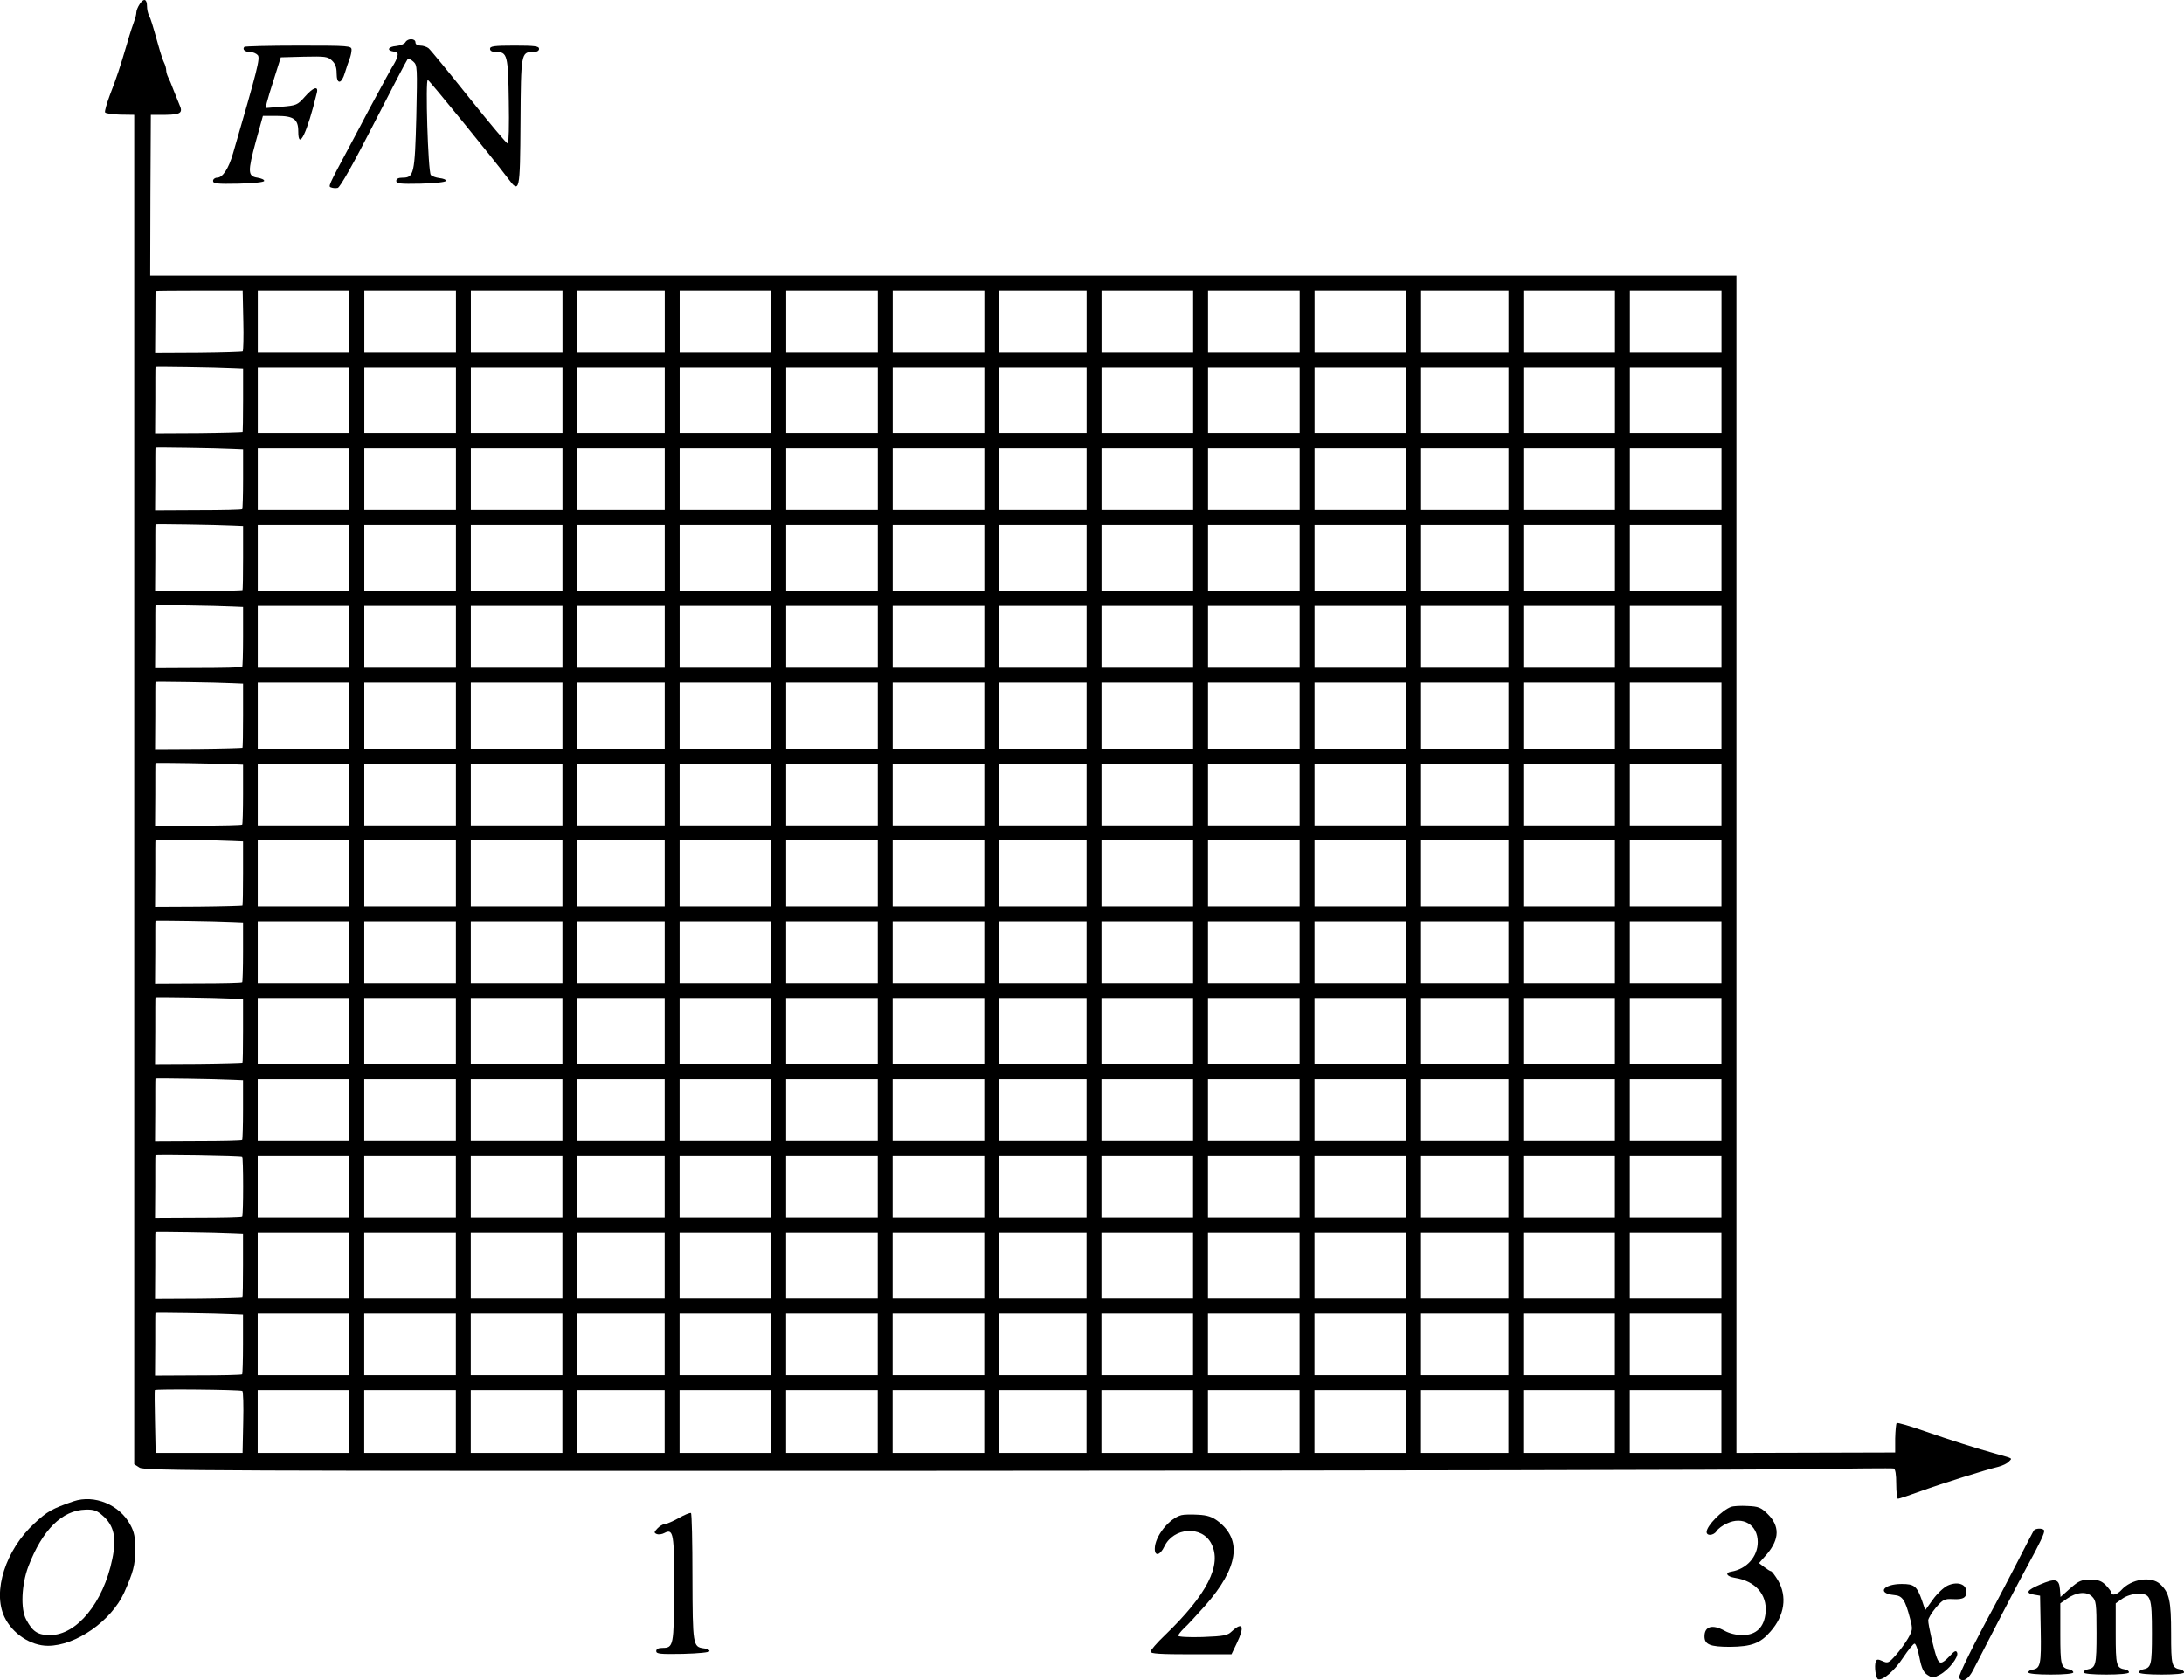 <?xml version="1.0" standalone="no"?>
<!DOCTYPE svg PUBLIC "-//W3C//DTD SVG 20010904//EN"
 "http://www.w3.org/TR/2001/REC-SVG-20010904/DTD/svg10.dtd">
<svg version="1.0" xmlns="http://www.w3.org/2000/svg"
 width="1025.046pt" height="788.544pt" viewBox="0 0 1025.046 788.544"
 preserveAspectRatio="xMidYMid meet">
<g transform="translate(-61.007,943.397) scale(0.1,-0.1)"
fill="#000000" stroke="none">
<g>
<path d="M1266 9415 c-9 -13 -16 -31 -16 -39 0 -8 -4 -25 -9 -38 -5 -13 -22
-63 -36 -113 -33 -111 -46 -151 -80 -239 -14 -38 -24 -73 -22 -79 1 -5 33 -10
70 -11 l67 -1 0 -3166 0 -3167 25 -16 c22 -15 327 -16 3702 -15 2023 1 3867 4
4098 8 231 3 426 5 433 3 8 -3 12 -27 12 -73 0 -38 4 -69 8 -69 5 0 53 16 108
36 103 37 304 100 363 114 19 5 41 15 49 24 17 17 22 14 -53 35 -101 28 -220
66 -338 107 -71 25 -132 43 -135 39 -3 -3 -6 -35 -7 -72 l0 -66 -372 -1 -373
-1 0 2763 0 2762 -3722 0 -3723 0 1 378 2 377 68 0 c72 1 84 9 66 48 -5 12
-17 42 -27 67 -9 25 -21 53 -26 62 -5 10 -9 25 -9 33 0 8 -4 23 -9 33 -5 9
-17 44 -26 77 -30 106 -37 130 -46 147 -5 10 -9 29 -9 42 0 35 -15 40 -34 11z
m486 -1486 c2 -78 0 -143 -3 -144 -3 -2 -97 -5 -208 -6 l-203 -1 1 143 c0 79
1 145 1 147 0 1 92 2 204 2 l205 0 3 -141z m498 -4 l0 -145 -215 0 -215 0 0
145 0 145 215 0 215 0 0 -145z m500 0 l0 -145 -215 0 -215 0 0 145 0 145 215
0 215 0 0 -145z m500 0 l0 -145 -215 0 -215 0 0 145 0 145 215 0 215 0 0 -145z
m480 0 l0 -145 -205 0 -205 0 0 145 0 145 205 0 205 0 0 -145z m500 0 l0 -145
-215 0 -215 0 0 145 0 145 215 0 215 0 0 -145z m500 0 l0 -145 -215 0 -215 0
0 145 0 145 215 0 215 0 0 -145z m500 0 l0 -145 -215 0 -215 0 0 145 0 145
215 0 215 0 0 -145z m480 0 l0 -145 -205 0 -205 0 0 145 0 145 205 0 205 0 0
-145z m500 0 l0 -145 -215 0 -215 0 0 145 0 145 215 0 215 0 0 -145z m500 0
l0 -145 -215 0 -215 0 0 145 0 145 215 0 215 0 0 -145z m500 0 l0 -145 -215 0
-215 0 0 145 0 145 215 0 215 0 0 -145z m480 0 l0 -145 -205 0 -205 0 0 145 0
145 205 0 205 0 0 -145z m500 0 l0 -145 -215 0 -215 0 0 145 0 145 215 0 215
0 0 -145z m500 0 l0 -145 -215 0 -215 0 0 145 0 145 215 0 215 0 0 -145z
m-6987 -218 l48 -2 0 -149 c0 -81 -1 -150 -3 -152 -2 -1 -95 -4 -207 -5 l-203
-1 1 156 c0 86 0 157 1 159 0 2 285 -2 363 -6z m547 -152 l0 -155 -215 0 -215
0 0 155 0 155 215 0 215 0 0 -155z m500 0 l0 -155 -215 0 -215 0 0 155 0 155
215 0 215 0 0 -155z m500 0 l0 -155 -215 0 -215 0 0 155 0 155 215 0 215 0 0
-155z m480 0 l0 -155 -205 0 -205 0 0 155 0 155 205 0 205 0 0 -155z m500 0
l0 -155 -215 0 -215 0 0 155 0 155 215 0 215 0 0 -155z m500 0 l0 -155 -215 0
-215 0 0 155 0 155 215 0 215 0 0 -155z m500 0 l0 -155 -215 0 -215 0 0 155 0
155 215 0 215 0 0 -155z m480 0 l0 -155 -205 0 -205 0 0 155 0 155 205 0 205
0 0 -155z m500 0 l0 -155 -215 0 -215 0 0 155 0 155 215 0 215 0 0 -155z m500
0 l0 -155 -215 0 -215 0 0 155 0 155 215 0 215 0 0 -155z m500 0 l0 -155 -215
0 -215 0 0 155 0 155 215 0 215 0 0 -155z m480 0 l0 -155 -205 0 -205 0 0 155
0 155 205 0 205 0 0 -155z m500 0 l0 -155 -215 0 -215 0 0 155 0 155 215 0
215 0 0 -155z m500 0 l0 -155 -215 0 -215 0 0 155 0 155 215 0 215 0 0 -155z
m-6987 -228 l48 -2 0 -139 c0 -76 -2 -140 -4 -142 -2 -3 -95 -5 -207 -5 l-202
-1 1 146 c0 80 0 147 1 149 0 2 285 -2 363 -6z m547 -142 l0 -145 -215 0 -215
0 0 145 0 145 215 0 215 0 0 -145z m500 0 l0 -145 -215 0 -215 0 0 145 0 145
215 0 215 0 0 -145z m500 0 l0 -145 -215 0 -215 0 0 145 0 145 215 0 215 0 0
-145z m480 0 l0 -145 -205 0 -205 0 0 145 0 145 205 0 205 0 0 -145z m500 0
l0 -145 -215 0 -215 0 0 145 0 145 215 0 215 0 0 -145z m500 0 l0 -145 -215 0
-215 0 0 145 0 145 215 0 215 0 0 -145z m500 0 l0 -145 -215 0 -215 0 0 145 0
145 215 0 215 0 0 -145z m480 0 l0 -145 -205 0 -205 0 0 145 0 145 205 0 205
0 0 -145z m500 0 l0 -145 -215 0 -215 0 0 145 0 145 215 0 215 0 0 -145z m500
0 l0 -145 -215 0 -215 0 0 145 0 145 215 0 215 0 0 -145z m500 0 l0 -145 -215
0 -215 0 0 145 0 145 215 0 215 0 0 -145z m480 0 l0 -145 -205 0 -205 0 0 145
0 145 205 0 205 0 0 -145z m500 0 l0 -145 -215 0 -215 0 0 145 0 145 215 0
215 0 0 -145z m500 0 l0 -145 -215 0 -215 0 0 145 0 145 215 0 215 0 0 -145z
m-6987 -218 l48 -2 0 -149 c0 -81 -1 -150 -3 -152 -2 -1 -95 -4 -207 -5 l-203
-1 1 156 c0 86 0 157 1 159 0 2 285 -2 363 -6z m547 -152 l0 -155 -215 0 -215
0 0 155 0 155 215 0 215 0 0 -155z m500 0 l0 -155 -215 0 -215 0 0 155 0 155
215 0 215 0 0 -155z m500 0 l0 -155 -215 0 -215 0 0 155 0 155 215 0 215 0 0
-155z m480 0 l0 -155 -205 0 -205 0 0 155 0 155 205 0 205 0 0 -155z m500 0
l0 -155 -215 0 -215 0 0 155 0 155 215 0 215 0 0 -155z m500 0 l0 -155 -215 0
-215 0 0 155 0 155 215 0 215 0 0 -155z m500 0 l0 -155 -215 0 -215 0 0 155 0
155 215 0 215 0 0 -155z m480 0 l0 -155 -205 0 -205 0 0 155 0 155 205 0 205
0 0 -155z m500 0 l0 -155 -215 0 -215 0 0 155 0 155 215 0 215 0 0 -155z m500
0 l0 -155 -215 0 -215 0 0 155 0 155 215 0 215 0 0 -155z m500 0 l0 -155 -215
0 -215 0 0 155 0 155 215 0 215 0 0 -155z m480 0 l0 -155 -205 0 -205 0 0 155
0 155 205 0 205 0 0 -155z m500 0 l0 -155 -215 0 -215 0 0 155 0 155 215 0
215 0 0 -155z m500 0 l0 -155 -215 0 -215 0 0 155 0 155 215 0 215 0 0 -155z
m-6987 -228 l48 -2 0 -139 c0 -76 -2 -140 -4 -142 -2 -3 -95 -5 -207 -5 l-202
-1 1 146 c0 80 0 147 1 149 0 2 285 -2 363 -6z m547 -142 l0 -145 -215 0 -215
0 0 145 0 145 215 0 215 0 0 -145z m500 0 l0 -145 -215 0 -215 0 0 145 0 145
215 0 215 0 0 -145z m500 0 l0 -145 -215 0 -215 0 0 145 0 145 215 0 215 0 0
-145z m480 0 l0 -145 -205 0 -205 0 0 145 0 145 205 0 205 0 0 -145z m500 0
l0 -145 -215 0 -215 0 0 145 0 145 215 0 215 0 0 -145z m500 0 l0 -145 -215 0
-215 0 0 145 0 145 215 0 215 0 0 -145z m500 0 l0 -145 -215 0 -215 0 0 145 0
145 215 0 215 0 0 -145z m480 0 l0 -145 -205 0 -205 0 0 145 0 145 205 0 205
0 0 -145z m500 0 l0 -145 -215 0 -215 0 0 145 0 145 215 0 215 0 0 -145z m500
0 l0 -145 -215 0 -215 0 0 145 0 145 215 0 215 0 0 -145z m500 0 l0 -145 -215
0 -215 0 0 145 0 145 215 0 215 0 0 -145z m480 0 l0 -145 -205 0 -205 0 0 145
0 145 205 0 205 0 0 -145z m500 0 l0 -145 -215 0 -215 0 0 145 0 145 215 0
215 0 0 -145z m500 0 l0 -145 -215 0 -215 0 0 145 0 145 215 0 215 0 0 -145z
m-6987 -218 l48 -2 0 -149 c0 -81 -1 -150 -3 -152 -2 -1 -95 -4 -207 -5 l-203
-1 1 156 c0 86 0 157 1 159 0 2 285 -2 363 -6z m547 -152 l0 -155 -215 0 -215
0 0 155 0 155 215 0 215 0 0 -155z m500 0 l0 -155 -215 0 -215 0 0 155 0 155
215 0 215 0 0 -155z m500 0 l0 -155 -215 0 -215 0 0 155 0 155 215 0 215 0 0
-155z m480 0 l0 -155 -205 0 -205 0 0 155 0 155 205 0 205 0 0 -155z m500 0
l0 -155 -215 0 -215 0 0 155 0 155 215 0 215 0 0 -155z m500 0 l0 -155 -215 0
-215 0 0 155 0 155 215 0 215 0 0 -155z m500 0 l0 -155 -215 0 -215 0 0 155 0
155 215 0 215 0 0 -155z m480 0 l0 -155 -205 0 -205 0 0 155 0 155 205 0 205
0 0 -155z m500 0 l0 -155 -215 0 -215 0 0 155 0 155 215 0 215 0 0 -155z m500
0 l0 -155 -215 0 -215 0 0 155 0 155 215 0 215 0 0 -155z m500 0 l0 -155 -215
0 -215 0 0 155 0 155 215 0 215 0 0 -155z m480 0 l0 -155 -205 0 -205 0 0 155
0 155 205 0 205 0 0 -155z m500 0 l0 -155 -215 0 -215 0 0 155 0 155 215 0
215 0 0 -155z m500 0 l0 -155 -215 0 -215 0 0 155 0 155 215 0 215 0 0 -155z
m-6987 -228 l48 -2 0 -139 c0 -76 -2 -140 -4 -142 -2 -3 -95 -5 -207 -5 l-202
-1 1 146 c0 80 0 147 1 149 0 2 285 -2 363 -6z m547 -142 l0 -145 -215 0 -215
0 0 145 0 145 215 0 215 0 0 -145z m500 0 l0 -145 -215 0 -215 0 0 145 0 145
215 0 215 0 0 -145z m500 0 l0 -145 -215 0 -215 0 0 145 0 145 215 0 215 0 0
-145z m480 0 l0 -145 -205 0 -205 0 0 145 0 145 205 0 205 0 0 -145z m500 0
l0 -145 -215 0 -215 0 0 145 0 145 215 0 215 0 0 -145z m500 0 l0 -145 -215 0
-215 0 0 145 0 145 215 0 215 0 0 -145z m500 0 l0 -145 -215 0 -215 0 0 145 0
145 215 0 215 0 0 -145z m480 0 l0 -145 -205 0 -205 0 0 145 0 145 205 0 205
0 0 -145z m500 0 l0 -145 -215 0 -215 0 0 145 0 145 215 0 215 0 0 -145z m500
0 l0 -145 -215 0 -215 0 0 145 0 145 215 0 215 0 0 -145z m500 0 l0 -145 -215
0 -215 0 0 145 0 145 215 0 215 0 0 -145z m480 0 l0 -145 -205 0 -205 0 0 145
0 145 205 0 205 0 0 -145z m500 0 l0 -145 -215 0 -215 0 0 145 0 145 215 0
215 0 0 -145z m500 0 l0 -145 -215 0 -215 0 0 145 0 145 215 0 215 0 0 -145z
m-6987 -218 l48 -2 0 -149 c0 -81 -1 -150 -3 -152 -2 -1 -95 -4 -207 -5 l-203
-1 1 156 c0 86 0 157 1 159 0 2 285 -2 363 -6z m547 -152 l0 -155 -215 0 -215
0 0 155 0 155 215 0 215 0 0 -155z m500 0 l0 -155 -215 0 -215 0 0 155 0 155
215 0 215 0 0 -155z m500 0 l0 -155 -215 0 -215 0 0 155 0 155 215 0 215 0 0
-155z m480 0 l0 -155 -205 0 -205 0 0 155 0 155 205 0 205 0 0 -155z m500 0
l0 -155 -215 0 -215 0 0 155 0 155 215 0 215 0 0 -155z m500 0 l0 -155 -215 0
-215 0 0 155 0 155 215 0 215 0 0 -155z m500 0 l0 -155 -215 0 -215 0 0 155 0
155 215 0 215 0 0 -155z m480 0 l0 -155 -205 0 -205 0 0 155 0 155 205 0 205
0 0 -155z m500 0 l0 -155 -215 0 -215 0 0 155 0 155 215 0 215 0 0 -155z m500
0 l0 -155 -215 0 -215 0 0 155 0 155 215 0 215 0 0 -155z m500 0 l0 -155 -215
0 -215 0 0 155 0 155 215 0 215 0 0 -155z m480 0 l0 -155 -205 0 -205 0 0 155
0 155 205 0 205 0 0 -155z m500 0 l0 -155 -215 0 -215 0 0 155 0 155 215 0
215 0 0 -155z m500 0 l0 -155 -215 0 -215 0 0 155 0 155 215 0 215 0 0 -155z
m-6987 -228 l48 -2 0 -139 c0 -76 -2 -140 -4 -142 -2 -3 -95 -5 -207 -5 l-202
-1 1 146 c0 80 0 147 1 149 0 2 285 -2 363 -6z m547 -142 l0 -145 -215 0 -215
0 0 145 0 145 215 0 215 0 0 -145z m500 0 l0 -145 -215 0 -215 0 0 145 0 145
215 0 215 0 0 -145z m500 0 l0 -145 -215 0 -215 0 0 145 0 145 215 0 215 0 0
-145z m480 0 l0 -145 -205 0 -205 0 0 145 0 145 205 0 205 0 0 -145z m500 0
l0 -145 -215 0 -215 0 0 145 0 145 215 0 215 0 0 -145z m500 0 l0 -145 -215 0
-215 0 0 145 0 145 215 0 215 0 0 -145z m500 0 l0 -145 -215 0 -215 0 0 145 0
145 215 0 215 0 0 -145z m480 0 l0 -145 -205 0 -205 0 0 145 0 145 205 0 205
0 0 -145z m500 0 l0 -145 -215 0 -215 0 0 145 0 145 215 0 215 0 0 -145z m500
0 l0 -145 -215 0 -215 0 0 145 0 145 215 0 215 0 0 -145z m500 0 l0 -145 -215
0 -215 0 0 145 0 145 215 0 215 0 0 -145z m480 0 l0 -145 -205 0 -205 0 0 145
0 145 205 0 205 0 0 -145z m500 0 l0 -145 -215 0 -215 0 0 145 0 145 215 0
215 0 0 -145z m500 0 l0 -145 -215 0 -215 0 0 145 0 145 215 0 215 0 0 -145z
m-6987 -218 l48 -2 0 -149 c0 -81 -1 -150 -3 -152 -2 -1 -95 -4 -207 -5 l-203
-1 1 156 c0 86 0 157 1 159 0 2 285 -2 363 -6z m547 -152 l0 -155 -215 0 -215
0 0 155 0 155 215 0 215 0 0 -155z m500 0 l0 -155 -215 0 -215 0 0 155 0 155
215 0 215 0 0 -155z m500 0 l0 -155 -215 0 -215 0 0 155 0 155 215 0 215 0 0
-155z m480 0 l0 -155 -205 0 -205 0 0 155 0 155 205 0 205 0 0 -155z m500 0
l0 -155 -215 0 -215 0 0 155 0 155 215 0 215 0 0 -155z m500 0 l0 -155 -215 0
-215 0 0 155 0 155 215 0 215 0 0 -155z m500 0 l0 -155 -215 0 -215 0 0 155 0
155 215 0 215 0 0 -155z m480 0 l0 -155 -205 0 -205 0 0 155 0 155 205 0 205
0 0 -155z m500 0 l0 -155 -215 0 -215 0 0 155 0 155 215 0 215 0 0 -155z m500
0 l0 -155 -215 0 -215 0 0 155 0 155 215 0 215 0 0 -155z m500 0 l0 -155 -215
0 -215 0 0 155 0 155 215 0 215 0 0 -155z m480 0 l0 -155 -205 0 -205 0 0 155
0 155 205 0 205 0 0 -155z m500 0 l0 -155 -215 0 -215 0 0 155 0 155 215 0
215 0 0 -155z m500 0 l0 -155 -215 0 -215 0 0 155 0 155 215 0 215 0 0 -155z
m-6987 -228 l48 -2 0 -139 c0 -76 -2 -140 -4 -142 -2 -3 -95 -5 -207 -5 l-202
-1 1 146 c0 80 0 147 1 149 0 2 285 -2 363 -6z m547 -142 l0 -145 -215 0 -215
0 0 145 0 145 215 0 215 0 0 -145z m500 0 l0 -145 -215 0 -215 0 0 145 0 145
215 0 215 0 0 -145z m500 0 l0 -145 -215 0 -215 0 0 145 0 145 215 0 215 0 0
-145z m480 0 l0 -145 -205 0 -205 0 0 145 0 145 205 0 205 0 0 -145z m500 0
l0 -145 -215 0 -215 0 0 145 0 145 215 0 215 0 0 -145z m500 0 l0 -145 -215 0
-215 0 0 145 0 145 215 0 215 0 0 -145z m500 0 l0 -145 -215 0 -215 0 0 145 0
145 215 0 215 0 0 -145z m480 0 l0 -145 -205 0 -205 0 0 145 0 145 205 0 205
0 0 -145z m500 0 l0 -145 -215 0 -215 0 0 145 0 145 215 0 215 0 0 -145z m500
0 l0 -145 -215 0 -215 0 0 145 0 145 215 0 215 0 0 -145z m500 0 l0 -145 -215
0 -215 0 0 145 0 145 215 0 215 0 0 -145z m480 0 l0 -145 -205 0 -205 0 0 145
0 145 205 0 205 0 0 -145z m500 0 l0 -145 -215 0 -215 0 0 145 0 145 215 0
215 0 0 -145z m500 0 l0 -145 -215 0 -215 0 0 145 0 145 215 0 215 0 0 -145z
m-6943 -219 c6 -5 6 -277 0 -282 -2 -3 -95 -5 -207 -5 l-202 -1 1 146 c0 80 0
147 1 149 0 4 403 -2 407 -7z m503 -141 l0 -145 -215 0 -215 0 0 145 0 145
215 0 215 0 0 -145z m500 0 l0 -145 -215 0 -215 0 0 145 0 145 215 0 215 0 0
-145z m500 0 l0 -145 -215 0 -215 0 0 145 0 145 215 0 215 0 0 -145z m480 0
l0 -145 -205 0 -205 0 0 145 0 145 205 0 205 0 0 -145z m500 0 l0 -145 -215 0
-215 0 0 145 0 145 215 0 215 0 0 -145z m500 0 l0 -145 -215 0 -215 0 0 145 0
145 215 0 215 0 0 -145z m500 0 l0 -145 -215 0 -215 0 0 145 0 145 215 0 215
0 0 -145z m480 0 l0 -145 -205 0 -205 0 0 145 0 145 205 0 205 0 0 -145z m500
0 l0 -145 -215 0 -215 0 0 145 0 145 215 0 215 0 0 -145z m500 0 l0 -145 -215
0 -215 0 0 145 0 145 215 0 215 0 0 -145z m500 0 l0 -145 -215 0 -215 0 0 145
0 145 215 0 215 0 0 -145z m480 0 l0 -145 -205 0 -205 0 0 145 0 145 205 0
205 0 0 -145z m500 0 l0 -145 -215 0 -215 0 0 145 0 145 215 0 215 0 0 -145z
m500 0 l0 -145 -215 0 -215 0 0 145 0 145 215 0 215 0 0 -145z m-6987 -218
l48 -2 0 -149 c0 -81 -1 -150 -3 -152 -2 -1 -95 -4 -207 -5 l-203 -1 1 156 c0
86 0 157 1 159 0 2 285 -2 363 -6z m547 -152 l0 -155 -215 0 -215 0 0 155 0
155 215 0 215 0 0 -155z m500 0 l0 -155 -215 0 -215 0 0 155 0 155 215 0 215
0 0 -155z m500 0 l0 -155 -215 0 -215 0 0 155 0 155 215 0 215 0 0 -155z m480
0 l0 -155 -205 0 -205 0 0 155 0 155 205 0 205 0 0 -155z m500 0 l0 -155 -215
0 -215 0 0 155 0 155 215 0 215 0 0 -155z m500 0 l0 -155 -215 0 -215 0 0 155
0 155 215 0 215 0 0 -155z m500 0 l0 -155 -215 0 -215 0 0 155 0 155 215 0
215 0 0 -155z m480 0 l0 -155 -205 0 -205 0 0 155 0 155 205 0 205 0 0 -155z
m500 0 l0 -155 -215 0 -215 0 0 155 0 155 215 0 215 0 0 -155z m500 0 l0 -155
-215 0 -215 0 0 155 0 155 215 0 215 0 0 -155z m500 0 l0 -155 -215 0 -215 0
0 155 0 155 215 0 215 0 0 -155z m480 0 l0 -155 -205 0 -205 0 0 155 0 155
205 0 205 0 0 -155z m500 0 l0 -155 -215 0 -215 0 0 155 0 155 215 0 215 0 0
-155z m500 0 l0 -155 -215 0 -215 0 0 155 0 155 215 0 215 0 0 -155z m-6987
-228 l48 -2 0 -139 c0 -76 -2 -140 -4 -142 -2 -3 -95 -5 -207 -5 l-202 -1 1
146 c0 80 0 147 1 149 0 2 285 -2 363 -6z m547 -142 l0 -145 -215 0 -215 0 0
145 0 145 215 0 215 0 0 -145z m500 0 l0 -145 -215 0 -215 0 0 145 0 145 215
0 215 0 0 -145z m500 0 l0 -145 -215 0 -215 0 0 145 0 145 215 0 215 0 0 -145z
m480 0 l0 -145 -205 0 -205 0 0 145 0 145 205 0 205 0 0 -145z m500 0 l0 -145
-215 0 -215 0 0 145 0 145 215 0 215 0 0 -145z m500 0 l0 -145 -215 0 -215 0
0 145 0 145 215 0 215 0 0 -145z m500 0 l0 -145 -215 0 -215 0 0 145 0 145
215 0 215 0 0 -145z m480 0 l0 -145 -205 0 -205 0 0 145 0 145 205 0 205 0 0
-145z m500 0 l0 -145 -215 0 -215 0 0 145 0 145 215 0 215 0 0 -145z m500 0
l0 -145 -215 0 -215 0 0 145 0 145 215 0 215 0 0 -145z m500 0 l0 -145 -215 0
-215 0 0 145 0 145 215 0 215 0 0 -145z m480 0 l0 -145 -205 0 -205 0 0 145 0
145 205 0 205 0 0 -145z m500 0 l0 -145 -215 0 -215 0 0 145 0 145 215 0 215
0 0 -145z m500 0 l0 -145 -215 0 -215 0 0 145 0 145 215 0 215 0 0 -145z
m-6942 -219 c4 -2 6 -69 4 -148 l-3 -143 -204 0 -204 0 -3 145 c-2 80 -2 147
-1 150 1 6 401 2 411 -4z m502 -143 l0 -148 -215 0 -215 0 0 148 0 147 215 0
215 0 0 -147z m500 0 l0 -148 -215 0 -215 0 0 148 0 147 215 0 215 0 0 -147z
m500 0 l0 -148 -215 0 -215 0 0 148 0 147 215 0 215 0 0 -147z m480 0 l0 -148
-205 0 -205 0 0 148 0 147 205 0 205 0 0 -147z m500 0 l0 -148 -215 0 -215 0
0 148 0 147 215 0 215 0 0 -147z m500 0 l0 -148 -215 0 -215 0 0 148 0 147
215 0 215 0 0 -147z m500 0 l0 -148 -215 0 -215 0 0 148 0 147 215 0 215 0 0
-147z m480 0 l0 -148 -205 0 -205 0 0 148 0 147 205 0 205 0 0 -147z m500 0
l0 -148 -215 0 -215 0 0 148 0 147 215 0 215 0 0 -147z m500 0 l0 -148 -215 0
-215 0 0 148 0 147 215 0 215 0 0 -147z m500 0 l0 -148 -215 0 -215 0 0 148 0
147 215 0 215 0 0 -147z m480 0 l0 -148 -205 0 -205 0 0 148 0 147 205 0 205
0 0 -147z m500 0 l0 -148 -215 0 -215 0 0 148 0 147 215 0 215 0 0 -147z m500
0 l0 -148 -215 0 -215 0 0 148 0 147 215 0 215 0 0 -147z"/>
</g>
<g>
<path d="M2513 9236 c-4 -8 -24 -16 -43 -18 -39 -3 -47 -21 -12 -26 18 -3 22
-8 16 -25 -3 -12 -10 -26 -14 -32 -7 -10 -48 -85 -119 -217 -22 -43 -60 -113
-82 -155 -112 -209 -109 -204 -94 -209 7 -3 21 -4 30 -2 11 2 74 114 169 300
84 164 155 300 159 304 4 4 16 -1 27 -11 19 -17 19 -27 14 -259 -7 -267 -11
-286 -64 -286 -20 0 -30 -5 -30 -15 0 -13 17 -15 115 -13 66 2 116 7 118 13 1
6 -12 11 -30 13 -17 2 -36 9 -41 15 -13 16 -26 450 -14 446 9 -4 310 -374 376
-462 55 -74 57 -64 59 264 2 322 3 329 58 329 19 0 29 5 29 15 0 12 -19 15
-115 15 -96 0 -115 -3 -115 -15 0 -10 10 -15 29 -15 52 0 56 -15 59 -232 2
-109 0 -198 -5 -198 -5 0 -87 98 -183 218 -95 119 -180 223 -189 230 -8 6 -25
12 -38 12 -14 0 -23 6 -23 15 0 19 -36 20 -47 1z"/>
</g>
<g>
<path d="M1757 9214 c-11 -12 3 -24 27 -24 13 0 29 -7 36 -15 12 -14 -2 -68
-116 -460 -21 -73 -49 -115 -75 -115 -10 0 -19 -7 -19 -15 0 -13 18 -15 120
-13 71 2 120 7 120 13 1 6 -14 12 -32 15 -45 7 -46 27 -7 171 l33 119 66 0
c79 0 100 -16 100 -73 0 -93 42 -6 87 181 9 35 -17 27 -57 -19 -34 -38 -38
-40 -109 -46 l-74 -6 5 24 c3 13 19 67 36 119 l30 95 109 3 c98 2 111 1 131
-18 16 -15 22 -32 22 -60 0 -54 23 -52 39 3 7 23 17 52 22 65 5 13 9 32 9 42
0 19 -9 20 -248 20 -137 0 -252 -3 -255 -6z"/>
</g>
<g>
<path d="M955 2388 c-101 -35 -123 -47 -184 -104 -135 -125 -197 -319 -140
-439 37 -78 123 -135 204 -135 131 0 297 116 358 250 43 97 51 128 52 200 0
59 -5 84 -23 117 -50 95 -169 144 -267 111z m138 -68 c52 -46 65 -103 44 -203
-42 -205 -167 -357 -292 -357 -57 0 -82 16 -112 73 -27 49 -22 164 10 249 66
172 158 264 269 267 39 1 53 -4 81 -29z"/>
</g>
<g>
<path d="M8735 2362 c-42 -15 -115 -89 -115 -118 0 -20 33 -17 47 4 6 11 28
27 48 36 75 36 145 -6 145 -87 0 -69 -52 -127 -124 -139 -32 -5 -22 -23 16
-29 97 -15 152 -78 145 -162 -6 -70 -44 -107 -109 -107 -29 0 -61 8 -83 20
-57 32 -95 22 -95 -26 0 -38 26 -49 120 -49 100 1 142 16 190 72 66 75 79 164
35 240 -14 23 -29 43 -33 43 -4 0 -18 9 -31 19 l-25 19 37 42 c60 71 61 133 2
190 -30 29 -42 34 -92 36 -32 2 -67 0 -78 -4z"/>
</g>
<g>
<path d="M3795 2309 c-27 -15 -57 -28 -66 -28 -9 -1 -24 -10 -34 -21 -16 -17
-16 -20 -2 -26 8 -3 24 -1 35 5 43 23 47 -3 46 -265 -1 -264 -3 -274 -55 -274
-19 0 -29 -5 -29 -15 0 -13 18 -15 125 -13 75 2 125 7 125 13 0 6 -12 12 -27
13 -51 7 -52 14 -53 334 0 163 -3 299 -7 301 -5 2 -30 -8 -58 -24z"/>
</g>
<g>
<path d="M6155 2323 c-58 -15 -125 -100 -125 -158 0 -37 25 -31 45 11 43 90
176 99 220 14 52 -100 -19 -239 -217 -430 -38 -36 -68 -71 -68 -78 0 -9 46
-12 190 -12 l190 0 25 52 c38 79 28 103 -23 56 -21 -20 -36 -23 -138 -27 -66
-2 -114 1 -114 6 0 5 12 20 26 34 15 13 60 62 101 108 155 177 175 308 59 396
-27 20 -49 28 -93 30 -32 2 -67 1 -78 -2z"/>
</g>
<g>
<path d="M10155 2250 c-4 -6 -38 -72 -77 -148 -39 -75 -85 -164 -103 -197
-102 -188 -175 -337 -170 -345 15 -25 44 -8 67 38 59 116 223 432 250 480 62
113 87 165 82 174 -7 11 -42 10 -49 -2z"/>
</g>
<g>
<path d="M10184 1997 c-61 -26 -69 -40 -28 -47 l29 -5 3 -159 c3 -164 -1 -182
-39 -188 -11 -2 -20 -7 -19 -13 0 -6 42 -10 105 -10 63 0 105 4 106 10 0 6 -8
12 -18 14 -40 8 -43 19 -43 167 l0 143 30 21 c45 32 93 37 119 11 19 -19 21
-32 21 -170 0 -153 -3 -164 -43 -172 -10 -2 -18 -8 -18 -14 1 -6 43 -10 106
-10 62 0 106 4 107 10 1 6 -7 12 -18 14 -41 7 -44 18 -44 167 l0 143 31 22
c18 13 47 22 71 23 63 1 68 -13 68 -185 0 -151 -3 -162 -43 -170 -10 -2 -18
-8 -18 -14 1 -6 43 -10 106 -10 63 0 105 4 106 10 0 6 -8 12 -18 14 -40 8 -43
19 -43 168 0 154 -8 192 -51 232 -42 39 -136 25 -183 -28 -19 -21 -46 -28 -46
-12 0 4 -12 20 -26 35 -21 21 -36 26 -74 26 -41 0 -53 -5 -93 -40 l-46 -41 -3
38 c-4 47 -22 51 -94 20z"/>
</g>
<g>
<path d="M9750 1992 c-18 -9 -49 -38 -68 -65 l-36 -50 -15 45 c-24 68 -36 78
-95 78 -88 0 -118 -44 -36 -52 39 -3 52 -22 75 -111 13 -49 12 -54 -10 -93
-13 -22 -39 -58 -58 -79 -32 -36 -37 -38 -61 -27 -22 10 -28 9 -32 -2 -8 -21
0 -79 11 -83 22 -7 77 40 117 101 24 36 48 66 54 66 6 0 16 -29 23 -66 10 -50
19 -69 38 -81 23 -15 27 -15 57 1 42 22 89 83 82 103 -5 13 -12 10 -36 -16
-36 -38 -48 -39 -60 -6 -13 34 -40 152 -40 174 0 9 16 36 36 60 33 38 40 42
80 40 50 -3 67 8 62 42 -4 31 -46 41 -88 21z"/>
</g>
</g>
</svg>
